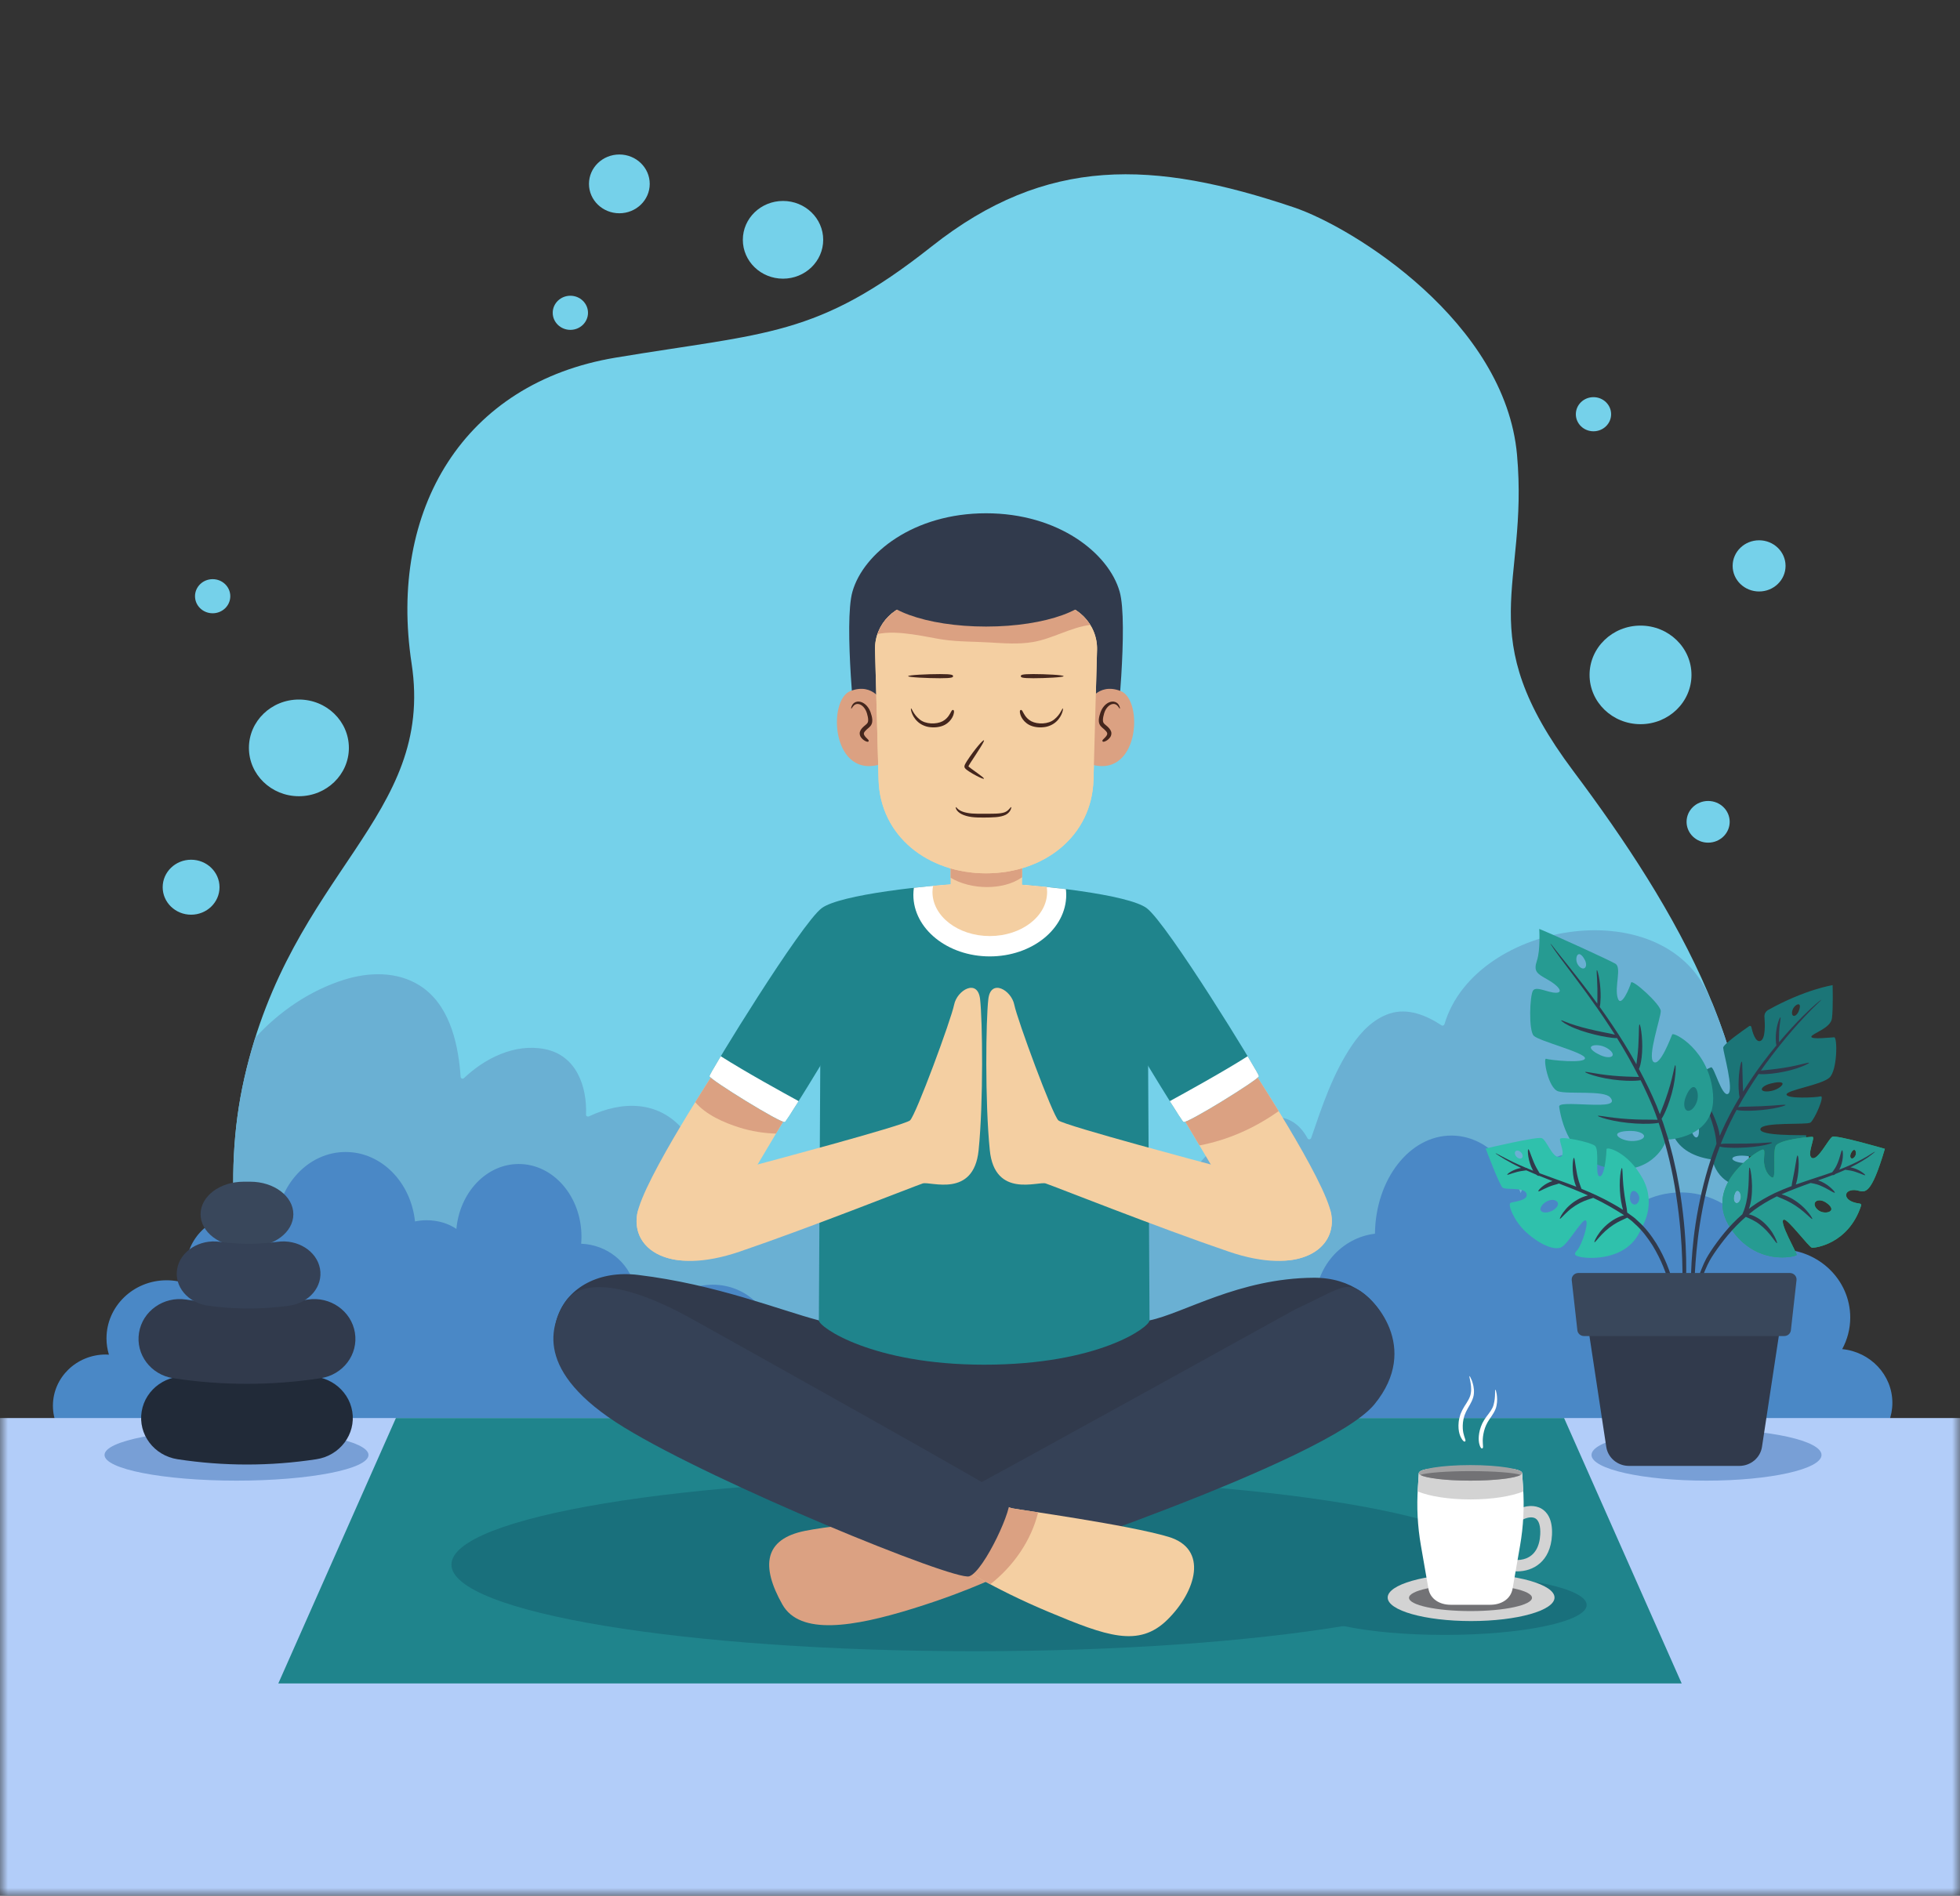 <svg width="123" height="119" viewBox="0 0 123 119" fill="none" xmlns="http://www.w3.org/2000/svg">
<rect x="0" y="0" width="123" height="119" fill="#333333" stroke="none"/>
<g clip-path="url(#clip0_23_444)">
<path d="M81.18 13.011C72.405 10.058 65.682 9.758 58.466 15.47C51.25 21.182 48.134 20.865 38.622 22.451C29.11 24.038 24.354 31.971 25.83 41.65C27.306 51.329 18.286 54.661 15.334 67.672C12.382 80.682 19.762 93.693 19.762 93.693H104.222C104.222 93.693 107.761 87.569 109.47 77.35C111.179 67.132 105.206 57.041 98.728 48.394C92.25 39.746 95.94 36.89 95.202 28.56C94.464 20.23 84.952 14.28 81.18 13.011Z" fill="#75D1EA"/>
<path d="M107.435 62.924C107.413 62.911 107.394 62.892 107.383 62.864C104.79 55.8 92.581 57.737 90.647 64.292C90.626 64.362 90.533 64.407 90.466 64.363C89.521 63.738 88.346 63.246 87.197 63.626C86.184 63.962 85.422 64.762 84.848 65.608C83.645 67.382 82.97 69.433 82.283 71.432C82.251 71.524 82.11 71.557 82.058 71.46C80.013 67.674 74.644 72.811 73.919 75.24C73.89 75.334 73.744 75.363 73.694 75.268C72.15 72.362 67.94 71.825 64.946 72.318C61.794 72.837 58.452 74.78 58.917 78.302C58.931 78.406 58.774 78.458 58.707 78.386C57.032 76.596 55.001 74.605 52.444 74.129C49.615 73.602 47.005 75.093 44.859 76.72C44.778 76.781 44.649 76.749 44.649 76.636C44.636 74.675 44.199 72.443 42.861 70.896C41.292 69.081 39.045 69.093 36.962 70.075C36.882 70.112 36.773 70.068 36.777 69.972C36.843 68.205 36.185 66.237 34.167 65.85C32.287 65.49 30.425 66.433 29.115 67.676C29.034 67.752 28.912 67.694 28.905 67.592C28.898 67.484 28.89 67.376 28.881 67.268C28.706 65.32 28.148 63.003 26.333 61.859C24.913 60.964 23.149 61.011 21.585 61.502C19.481 62.164 17.532 63.477 16.017 65.143C15.765 65.945 15.535 66.785 15.334 67.671C12.382 80.682 19.762 93.692 19.762 93.692H104.222C104.222 93.692 107.761 87.569 109.47 77.35C110.287 72.464 109.345 67.608 107.435 62.924Z" fill="#6AB0D3"/>
<path d="M118.756 88.06C118.756 86.304 117.376 84.859 115.608 84.686C115.928 84.093 116.112 83.42 116.112 82.705C116.112 80.339 114.129 78.421 111.684 78.421C111.245 78.421 110.822 78.485 110.422 78.6C109.87 76.448 107.867 74.851 105.472 74.851C104.577 74.851 103.737 75.075 103.006 75.467C102.668 73.695 101.067 72.352 99.138 72.352C97.424 72.352 95.971 73.413 95.43 74.892C94.667 72.76 93.007 71.281 91.081 71.281C88.454 71.281 86.322 74.031 86.286 77.441C84.174 77.694 82.533 79.553 82.533 81.812C82.533 82.409 82.648 82.977 82.855 83.495C81.232 84.072 80.073 85.576 80.073 87.346C80.073 89.613 81.973 91.451 84.316 91.451H115.804C115.804 91.451 115.804 91.435 115.805 91.405C117.477 91.148 118.756 89.75 118.756 88.06Z" fill="#4A88C6"/>
<path d="M53.916 86.589C52.792 85.502 51.014 85.433 49.806 86.382C49.521 85.851 49.017 85.449 48.41 85.286C48.495 84.981 48.544 84.662 48.544 84.331C48.544 82.294 46.837 80.642 44.731 80.642C43.727 80.642 42.817 81.02 42.136 81.633C41.748 81.038 41.064 80.642 40.282 80.642C40.123 80.642 39.968 80.66 39.818 80.691C39.432 79.225 38.09 78.133 36.471 78.071C36.483 77.925 36.49 77.777 36.49 77.628C36.49 75.108 34.728 73.066 32.554 73.066C30.521 73.066 28.85 74.851 28.641 77.142C28.142 76.803 27.49 76.596 26.773 76.596C26.52 76.596 26.276 76.624 26.043 76.672C25.788 74.218 23.938 72.312 21.689 72.312C19.343 72.312 17.432 74.388 17.313 76.996C16.719 76.523 15.958 76.239 15.129 76.239C13.227 76.239 11.685 77.731 11.685 79.571C11.685 79.942 11.75 80.298 11.866 80.631C11.43 80.461 10.954 80.365 10.455 80.365C8.372 80.365 6.683 81.998 6.683 84.014C6.683 84.369 6.738 84.711 6.835 85.035C6.771 85.031 6.707 85.025 6.642 85.025C4.808 85.025 3.321 86.464 3.321 88.239C3.321 90.013 4.808 91.451 6.642 91.451H50.591C51.7 91.884 53.017 91.666 53.916 90.796C55.116 89.634 55.116 87.751 53.916 86.589Z" fill="#4A88C6"/>
<path d="M46.617 15.053C46.617 13.706 47.746 12.614 49.139 12.614C50.531 12.614 51.66 13.706 51.66 15.053C51.66 16.401 50.531 17.493 49.139 17.493C47.746 17.493 46.617 16.401 46.617 15.053Z" fill="#75D1EA"/>
<path d="M36.961 11.543C36.961 10.524 37.815 9.698 38.868 9.698C39.921 9.698 40.774 10.524 40.774 11.543C40.774 12.562 39.921 13.387 38.868 13.387C37.815 13.387 36.961 12.562 36.961 11.543Z" fill="#75D1EA"/>
<path d="M34.686 19.635C34.686 19.044 35.182 18.564 35.793 18.564C36.404 18.564 36.9 19.044 36.9 19.635C36.9 20.226 36.404 20.706 35.793 20.706C35.182 20.706 34.686 20.226 34.686 19.635Z" fill="#75D1EA"/>
<path d="M12.238 37.425C12.238 36.834 12.734 36.355 13.345 36.355C13.957 36.355 14.452 36.834 14.452 37.425C14.452 38.017 13.957 38.496 13.345 38.496C12.734 38.496 12.238 38.017 12.238 37.425Z" fill="#75D1EA"/>
<path d="M15.621 46.946C15.621 45.27 17.025 43.911 18.758 43.911C20.49 43.911 21.894 45.27 21.894 46.946C21.894 48.621 20.49 49.98 18.758 49.98C17.025 49.98 15.621 48.621 15.621 46.946Z" fill="#75D1EA"/>
<path d="M10.209 55.692C10.209 54.739 11.008 53.966 11.992 53.966C12.977 53.966 13.776 54.739 13.776 55.692C13.776 56.645 12.977 57.417 11.992 57.417C11.008 57.417 10.209 56.645 10.209 55.692Z" fill="#75D1EA"/>
<path d="M99.753 42.364C99.753 40.655 101.185 39.27 102.951 39.27C104.717 39.27 106.149 40.655 106.149 42.364C106.149 44.073 104.717 45.458 102.951 45.458C101.185 45.458 99.753 44.073 99.753 42.364Z" fill="#75D1EA"/>
<path d="M108.732 35.522C108.732 34.634 109.475 33.915 110.392 33.915C111.309 33.915 112.053 34.634 112.053 35.522C112.053 36.409 111.309 37.128 110.392 37.128C109.475 37.128 108.732 36.409 108.732 35.522Z" fill="#75D1EA"/>
<path d="M98.892 26.002C98.892 25.41 99.388 24.93 99.999 24.93C100.61 24.93 101.106 25.41 101.106 26.002C101.106 26.593 100.61 27.073 99.999 27.073C99.388 27.073 98.892 26.593 98.892 26.002Z" fill="#75D1EA"/>
<path d="M105.841 51.587C105.841 50.863 106.447 50.278 107.194 50.278C107.941 50.278 108.547 50.863 108.547 51.587C108.547 52.309 107.941 52.895 107.194 52.895C106.447 52.895 105.841 52.309 105.841 51.587Z" fill="#75D1EA"/>
<mask id="mask0_23_444" style="mask-type:luminance" maskUnits="userSpaceOnUse" x="0" y="0" width="123" height="119">
<path d="M123 0H0V119H123V0Z" fill="white"/>
</mask>
<g mask="url(#mask0_23_444)">
<path d="M126.69 89.012H-3.69V125.426H126.69V89.012Z" fill="#B2CDF9"/>
<path d="M99.876 91.33C99.876 90.441 103.107 89.719 107.093 89.719C111.078 89.719 114.309 90.441 114.309 91.33C114.309 92.22 111.078 92.942 107.093 92.942C103.107 92.942 99.876 92.22 99.876 91.33Z" fill="#789FD6"/>
<path d="M6.56 91.33C6.56 90.441 10.268 89.719 14.842 89.719C19.416 89.719 23.124 90.441 23.124 91.33C23.124 92.22 19.416 92.942 14.842 92.942C10.268 92.942 6.56 92.22 6.56 91.33Z" fill="#789FD6"/>
<path d="M105.534 105.672H17.466L24.846 89.012H98.154L105.534 105.672Z" fill="#1F848C"/>
<path d="M61.166 103.649C79.301 103.649 94.002 101.215 94.002 98.213C94.002 95.21 79.301 92.776 61.166 92.776C43.032 92.776 28.331 95.21 28.331 98.213C28.331 101.215 43.032 103.649 61.166 103.649Z" fill="#19707C"/>
<path d="M99.571 100.747C99.571 101.784 95.579 102.626 90.653 102.626C85.728 102.626 81.735 101.784 81.735 100.747C81.735 99.709 85.728 98.867 90.653 98.867C95.578 98.867 99.571 99.709 99.571 100.747Z" fill="#19707C"/>
</g>
<path d="M61.346 83.24C61.346 83.24 69.987 83.33 72.139 82.883C74.292 82.437 77.736 80.236 82.441 80.206C87.145 80.176 88.775 85.412 86.069 88.298C83.363 91.184 67.281 96.271 61.746 96.45C56.211 96.628 42.251 92.165 37.392 88.298C32.533 84.43 35.117 79.433 40.036 80.028C44.956 80.623 48.902 82.229 51.388 82.883C53.874 83.538 61.346 83.24 61.346 83.24Z" fill="#313A4C"/>
<path d="M83.548 76.249C83.21 74.107 78.351 66.759 78.351 66.759L73.308 68.603L75.983 73.096L76.573 75.935C77.03 78.133 79.302 79.582 81.538 78.993C83.043 78.596 83.745 77.499 83.548 76.249Z" fill="#F4CFA2"/>
<path d="M80.244 69.745C79.218 68.07 78.351 66.759 78.351 66.759L73.308 68.603L75.271 71.9C77.059 71.565 78.77 70.796 80.244 69.745Z" fill="#DBA182"/>
<path d="M39.98 76.249C40.318 74.107 45.177 66.759 45.177 66.759L50.22 68.603L47.544 73.096L46.954 75.935C46.497 78.133 44.226 79.582 41.99 78.993C40.485 78.596 39.782 77.499 39.98 76.249Z" fill="#F4CFA2"/>
<path d="M46.402 70.776C47.163 71.015 47.929 71.134 48.698 71.159L50.219 68.603L45.176 66.759C45.176 66.759 44.498 67.786 43.629 69.184C44.305 69.982 45.45 70.478 46.402 70.776Z" fill="#DBA182"/>
<path d="M71.955 57.001C70.806 56.154 65.332 55.544 62.274 55.419V55.395C62.118 55.395 61.946 55.397 61.764 55.401C61.581 55.397 61.41 55.395 61.254 55.395V55.419C58.196 55.544 52.721 56.154 51.573 57.001C50.281 57.953 44.521 67.354 44.521 67.552C44.521 67.751 49.072 70.567 49.257 70.428C49.441 70.289 52.024 66.005 52.024 66.005H61.295H62.233H71.504C71.504 66.005 74.087 70.289 74.272 70.428C74.456 70.567 79.007 67.751 79.007 67.552C79.007 67.354 73.246 57.953 71.955 57.001Z" fill="#1F848C"/>
<path d="M72.016 60.511L61.764 60.688L51.511 60.511C51.511 60.511 51.388 82.467 51.388 82.883C51.388 83.3 54.735 85.664 61.764 85.664C68.962 85.664 72.139 83.3 72.139 82.883C72.139 82.467 72.016 60.511 72.016 60.511Z" fill="#1F848C"/>
<path d="M79.007 67.552C79.007 67.509 78.735 67.031 78.296 66.301C76.788 67.265 74.296 68.636 73.41 69.12C73.848 69.823 74.207 70.38 74.272 70.428C74.456 70.567 79.007 67.751 79.007 67.552Z" fill="white"/>
<path d="M83.547 76.249C83.547 76.246 83.547 76.244 83.546 76.241C83.442 75.6 82.944 75.085 82.302 74.901L75.983 73.096C75.983 73.096 66.789 70.656 66.42 70.329C66.051 70.002 63.837 63.992 63.652 63.07C63.468 62.148 62.176 61.404 62.023 62.713C61.869 64.022 61.807 69.169 62.115 72.203C62.422 75.238 65.159 74.137 65.62 74.286C66.082 74.434 72.662 77.052 77.121 78.57C81.579 80.087 83.886 78.391 83.547 76.249Z" fill="#F4CFA2"/>
<path d="M44.521 67.552C44.521 67.509 44.793 67.031 45.232 66.301C46.74 67.265 49.231 68.636 50.118 69.12C49.68 69.823 49.321 70.38 49.257 70.428C49.072 70.567 44.521 67.751 44.521 67.552Z" fill="white"/>
<path d="M39.98 76.249C39.98 76.246 39.981 76.244 39.981 76.241C40.085 75.6 40.583 75.085 41.226 74.901L47.544 73.096C47.544 73.096 56.739 70.656 57.108 70.329C57.477 70.002 59.691 63.992 59.875 63.07C60.06 62.148 61.351 61.404 61.505 62.713C61.658 64.022 61.72 69.169 61.413 72.203C61.105 75.238 58.368 74.137 57.907 74.286C57.446 74.434 50.865 77.052 46.407 78.57C41.948 80.087 39.642 78.391 39.98 76.249Z" fill="#F4CFA2"/>
<path d="M62.273 55.395C62.118 55.395 61.946 55.397 61.764 55.401C61.581 55.397 61.41 55.395 61.254 55.395L61.254 55.419C60.159 55.463 58.755 55.571 57.351 55.728C57.331 55.873 57.318 56.019 57.318 56.168C57.318 58.304 59.466 60.035 62.115 60.035C64.764 60.035 66.912 58.304 66.912 56.168C66.912 56.048 66.903 55.93 66.89 55.813C65.257 55.609 63.554 55.471 62.273 55.419V55.395H62.273Z" fill="white"/>
<path d="M62.273 55.395C62.117 55.395 61.946 55.397 61.764 55.401C61.581 55.397 61.41 55.395 61.254 55.395L61.254 55.419C60.475 55.45 59.538 55.514 58.556 55.605C58.533 55.731 58.517 55.859 58.517 55.989C58.517 57.518 60.128 58.757 62.115 58.757C64.102 58.757 65.712 57.518 65.712 55.989C65.712 55.883 65.703 55.779 65.688 55.676C64.45 55.547 63.241 55.458 62.273 55.419V55.395H62.273Z" fill="#F4CFA2"/>
<path d="M59.655 55.93V53.193H64.144V55.87" fill="#F4CFA2"/>
<path d="M64.144 55.067V53.193H59.655V55.097C60.917 55.857 62.946 55.91 64.144 55.067Z" fill="#DBA182"/>
<path d="M66.32 47.322H57.438C55.338 47.322 53.653 47.877 53.712 46.244C53.712 46.244 52.934 39.102 53.496 37.136C54.185 34.723 57.339 32.219 61.879 32.219C66.42 32.219 69.574 34.723 70.263 37.136C70.824 39.102 70.047 46.244 70.047 46.244C70.105 47.877 68.42 47.322 66.32 47.322Z" fill="#313A4C"/>
<path d="M55.431 44.179C55.431 44.179 54.847 42.81 53.371 43.376C51.895 43.941 52.202 49.058 55.4 47.927L55.431 44.179Z" fill="#DBA182"/>
<path d="M57.911 37.812H65.847C67.536 37.812 68.892 39.161 68.845 40.795L68.622 48.951C68.521 52.483 65.532 54.819 61.879 54.819C58.227 54.819 55.238 52.483 55.135 48.951L54.913 40.795C54.866 39.161 56.221 37.812 57.911 37.812Z" fill="#F4CFA2"/>
<path d="M68.265 44.179C68.265 44.179 68.849 42.81 70.325 43.376C71.801 43.941 71.494 49.058 68.296 47.927L68.265 44.179Z" fill="#DBA182"/>
<path d="M57.911 37.812H65.847C67.536 37.812 68.892 39.161 68.845 40.795L68.622 48.951C68.521 52.483 65.532 54.819 61.879 54.819C58.227 54.819 55.238 52.483 55.135 48.951L54.913 40.795C54.866 39.161 56.221 37.812 57.911 37.812Z" fill="#F4CFA2"/>
<path d="M59.187 40.15C60.151 40.288 61.129 40.27 62.1 40.328C62.995 40.381 63.924 40.454 64.812 40.303C66.067 40.091 67.165 39.388 68.418 39.225C67.895 38.381 66.942 37.812 65.848 37.812H57.911C56.581 37.812 55.462 38.649 55.067 39.802C56.35 39.514 58.216 40.011 59.187 40.15Z" fill="#DBA182"/>
<path d="M55.084 36.86C55.084 35.496 58.126 34.391 61.879 34.391C65.633 34.391 68.675 35.496 68.675 36.86C68.675 38.224 65.633 39.33 61.879 39.33C58.126 39.33 55.084 38.224 55.084 36.86Z" fill="#313A4C"/>
<path d="M54.535 44.499C54.455 44.362 54.349 44.24 54.221 44.155C54.095 44.069 53.942 44.023 53.803 44.042C53.662 44.059 53.56 44.142 53.507 44.217C53.401 44.373 53.411 44.485 53.422 44.486C53.445 44.495 53.477 44.39 53.587 44.283C53.642 44.232 53.721 44.187 53.816 44.188C53.91 44.187 54.015 44.229 54.106 44.303C54.198 44.377 54.277 44.482 54.336 44.6C54.394 44.719 54.43 44.852 54.459 44.991C54.486 45.126 54.496 45.263 54.456 45.348C54.425 45.432 54.313 45.504 54.206 45.6C54.103 45.697 54.009 45.791 53.965 45.935C53.924 46.078 53.977 46.207 54.029 46.281C54.141 46.433 54.246 46.486 54.316 46.523C54.46 46.589 54.493 46.56 54.509 46.529C54.526 46.496 54.526 46.465 54.426 46.372C54.38 46.325 54.301 46.257 54.243 46.157C54.185 46.052 54.194 45.972 54.39 45.792C54.44 45.749 54.491 45.705 54.544 45.659C54.601 45.608 54.666 45.535 54.701 45.446C54.772 45.262 54.737 45.092 54.703 44.941C54.665 44.792 54.614 44.638 54.535 44.499Z" fill="#44261D"/>
<path d="M70.189 44.216C70.136 44.142 70.034 44.059 69.893 44.042C69.755 44.023 69.601 44.069 69.475 44.155C69.347 44.24 69.242 44.362 69.161 44.499C69.082 44.638 69.031 44.791 68.993 44.941C68.96 45.091 68.924 45.262 68.995 45.445C69.031 45.535 69.095 45.607 69.153 45.659C69.206 45.705 69.257 45.749 69.306 45.792C69.502 45.971 69.512 46.052 69.454 46.157C69.395 46.257 69.317 46.324 69.271 46.371C69.171 46.465 69.17 46.495 69.188 46.529C69.204 46.56 69.236 46.589 69.381 46.523C69.451 46.486 69.556 46.433 69.667 46.281C69.72 46.207 69.772 46.078 69.732 45.935C69.687 45.791 69.593 45.697 69.491 45.6C69.384 45.504 69.272 45.432 69.24 45.348C69.201 45.263 69.211 45.126 69.237 44.991C69.266 44.852 69.303 44.719 69.36 44.599C69.42 44.481 69.498 44.377 69.59 44.303C69.681 44.228 69.787 44.187 69.881 44.188C69.976 44.187 70.055 44.232 70.11 44.283C70.22 44.39 70.252 44.494 70.275 44.486C70.285 44.484 70.296 44.373 70.189 44.216Z" fill="#44261D"/>
<path d="M64.844 42.312C64.103 42.312 64.062 42.371 64.062 42.443C64.062 42.516 64.103 42.574 64.844 42.574C65.586 42.574 66.748 42.516 66.748 42.443C66.748 42.371 65.586 42.312 64.844 42.312Z" fill="#44261D"/>
<path d="M66.167 45.151C65.8 45.47 65.107 45.478 64.716 45.273C64.522 45.167 64.41 45.035 64.335 44.93C64.261 44.823 64.221 44.74 64.189 44.684C64.131 44.569 64.101 44.561 64.063 44.566C64.027 44.569 63.989 44.591 64.006 44.738C64.018 44.81 64.044 44.916 64.122 45.055C64.2 45.191 64.337 45.368 64.587 45.503C64.841 45.634 65.162 45.681 65.473 45.649C65.788 45.625 66.094 45.482 66.294 45.29C66.499 45.1 66.604 44.883 66.659 44.728C66.712 44.571 66.715 44.47 66.697 44.466C66.66 44.45 66.551 44.846 66.167 45.151Z" fill="#44261D"/>
<path d="M59.809 42.444C59.809 42.371 59.767 42.313 58.988 42.313C58.21 42.313 56.99 42.371 56.99 42.444C56.99 42.516 58.21 42.574 58.988 42.574C59.767 42.574 59.809 42.516 59.809 42.444Z" fill="#44261D"/>
<path d="M59.809 44.566C59.77 44.561 59.741 44.569 59.682 44.684C59.65 44.74 59.61 44.823 59.536 44.93C59.461 45.035 59.35 45.167 59.155 45.273C58.764 45.478 58.071 45.47 57.704 45.151C57.32 44.846 57.212 44.45 57.175 44.466C57.156 44.47 57.16 44.571 57.213 44.728C57.267 44.883 57.373 45.1 57.578 45.29C57.777 45.482 58.084 45.625 58.399 45.649C58.709 45.681 59.031 45.634 59.284 45.503C59.535 45.368 59.671 45.191 59.749 45.055C59.827 44.917 59.853 44.811 59.865 44.738C59.883 44.591 59.844 44.569 59.809 44.566Z" fill="#44261D"/>
<path d="M60.675 48.329C60.719 48.362 60.763 48.394 60.807 48.422C60.979 48.536 61.139 48.624 61.275 48.696C61.548 48.839 61.728 48.908 61.746 48.88C61.764 48.851 61.616 48.731 61.37 48.553C61.245 48.464 61.101 48.359 60.941 48.243C60.904 48.214 60.865 48.183 60.825 48.152L60.774 48.106C60.769 48.1 60.773 48.105 60.772 48.102C60.773 48.1 60.771 48.105 60.776 48.096C60.784 48.078 60.797 48.055 60.81 48.032C60.835 47.987 60.865 47.94 60.894 47.892C61.391 47.134 61.806 46.51 61.746 46.47C61.693 46.434 61.192 46.99 60.682 47.768C60.651 47.818 60.621 47.867 60.592 47.92C60.578 47.945 60.564 47.971 60.55 48.003C60.525 48.043 60.527 48.1 60.521 48.148C60.54 48.192 60.568 48.242 60.605 48.272C60.629 48.294 60.651 48.31 60.675 48.329Z" fill="#44261D"/>
<path d="M63.345 50.769C63.284 50.839 63.193 50.932 63.05 50.987C62.758 51.097 62.266 51.075 61.736 51.08C61.467 51.081 61.221 51.083 60.998 51.065C60.775 51.047 60.58 51.008 60.426 50.954C60.271 50.9 60.164 50.827 60.099 50.767C60.034 50.707 60.011 50.661 59.993 50.664C59.977 50.665 59.969 50.73 60.022 50.823C60.073 50.914 60.187 51.026 60.354 51.109C60.521 51.191 60.734 51.252 60.971 51.285C61.208 51.317 61.472 51.32 61.737 51.319C62.268 51.312 62.771 51.319 63.126 51.14C63.3 51.045 63.389 50.908 63.427 50.818C63.467 50.726 63.472 50.67 63.458 50.664C63.441 50.656 63.406 50.7 63.345 50.769Z" fill="#44261D"/>
<path d="M62.01 94.149C62.01 94.149 60.459 95.058 59.939 95.108C59.419 95.159 53.118 95.579 50.532 96.092C47.947 96.605 47.737 98.301 49.097 100.714C50.204 102.677 53.555 102.132 57.297 100.971C61.04 99.811 63.137 98.7 63.137 98.7L62.01 94.149Z" fill="#DBA182"/>
<path d="M81.211 82.229C81.211 82.229 62.146 92.79 59.409 94.218C59.102 94.486 61.592 98.889 62.269 98.651C62.945 98.413 83.332 91.719 86.254 88.149C89.175 84.579 86.231 81.411 85.116 80.898C84.326 80.534 83.794 81.009 81.211 82.229Z" fill="#354156"/>
<path d="M61.562 93.772C61.562 93.772 63.038 94.585 63.55 94.684C64.063 94.784 70.807 95.716 73.328 96.469C75.85 97.223 75.071 99.881 73.267 101.666C71.463 103.451 69.433 102.697 65.825 101.19C62.218 99.682 59.983 98.195 59.983 98.195L61.562 93.772Z" fill="#F4CFA2"/>
<path d="M65.149 94.931C64.295 94.801 63.69 94.711 63.55 94.684C63.038 94.585 61.562 93.772 61.562 93.772L59.983 98.195C59.983 98.195 60.766 98.715 62.145 99.449C63.612 98.296 64.713 96.701 65.149 94.931Z" fill="#DBA182"/>
<path d="M43.48 82.824C47.579 85.112 62.945 93.683 63.314 94.07C63.683 94.456 61.746 98.651 60.823 98.948C59.901 99.246 44.956 93.147 39.175 89.607C33.394 86.067 34.594 83.121 35.455 81.753C36.316 80.385 38.899 80.266 43.48 82.824Z" fill="#354156"/>
<path d="M87.084 100.28C87.084 99.465 89.419 98.789 92.311 98.789C95.202 98.789 97.554 99.465 97.554 100.28C97.554 101.095 95.21 101.756 92.319 101.756C89.428 101.756 87.084 101.095 87.084 100.28Z" fill="#D3D3D3"/>
<path d="M88.422 100.297C88.422 99.836 90.144 99.469 92.275 99.469C94.406 99.469 96.14 99.836 96.14 100.297C96.14 100.757 94.412 101.13 92.281 101.13C90.15 101.13 88.422 100.757 88.422 100.297Z" fill="#727275"/>
<path d="M96.746 94.707C96.32 94.451 95.728 94.481 95.161 94.786C94.602 95.087 94.039 95.695 94.033 96.379C94.027 96.484 93.971 97.469 93.952 97.902C93.934 98.303 94.409 98.605 95.107 98.636C95.142 98.638 95.177 98.638 95.213 98.638C96.192 98.638 97.312 98.045 97.395 96.347C97.444 95.343 97.069 94.901 96.746 94.707ZM96.658 96.314C96.62 97.091 96.312 97.614 95.768 97.824C95.32 97.997 94.857 97.908 94.694 97.827C94.718 97.332 94.771 96.41 94.771 96.41L94.771 96.39C94.771 96.056 95.086 95.644 95.52 95.41C95.844 95.235 96.165 95.198 96.357 95.314C96.576 95.445 96.683 95.8 96.658 96.314Z" fill="#D3D3D3"/>
<path d="M89.037 92.483L88.982 93.35C88.895 94.575 88.958 95.804 89.169 97.014L89.64 99.723C89.753 100.375 90.344 100.734 91.036 100.734H93.525C94.217 100.734 94.808 100.375 94.922 99.723L95.393 97.014C95.603 95.804 95.666 94.574 95.579 93.35L95.524 92.483C95.49 91.995 92.605 92.172 92.093 92.172H92.469C91.957 92.172 89.072 91.995 89.037 92.483Z" fill="white"/>
<path d="M92.281 94.122C93.646 94.122 94.851 93.924 95.594 93.621C95.59 93.531 95.586 93.441 95.579 93.351L95.524 92.483C95.493 92.038 93.093 92.146 92.281 92.169C91.469 92.146 89.068 92.038 89.037 92.483L88.982 93.351C88.975 93.441 88.972 93.531 88.967 93.621C89.71 93.924 90.915 94.122 92.281 94.122Z" fill="#D3D3D3"/>
<path d="M89.037 92.468C89.037 92.207 90.484 91.965 92.276 91.965C94.067 91.965 95.525 92.207 95.525 92.468C95.525 92.73 94.073 92.942 92.281 92.942C90.489 92.942 89.037 92.73 89.037 92.468Z" fill="#A2A2A3"/>
<path d="M92.276 92.344C90.753 92.344 89.482 92.451 89.134 92.582C89.483 92.788 90.757 92.942 92.281 92.942C93.804 92.942 95.078 92.788 95.427 92.582C95.078 92.451 93.799 92.344 92.276 92.344Z" fill="#727275"/>
<path d="M92.219 86.379C92.201 86.385 92.224 86.502 92.267 86.689C92.299 86.877 92.35 87.144 92.305 87.43C92.271 87.721 92.083 87.993 91.892 88.291C91.798 88.442 91.716 88.605 91.652 88.77C91.595 88.937 91.556 89.103 91.539 89.26C91.475 89.895 91.665 90.225 91.759 90.367C91.867 90.512 91.916 90.501 91.942 90.48C91.973 90.456 91.983 90.43 91.93 90.283C91.888 90.136 91.751 89.854 91.808 89.289C91.823 89.148 91.856 89.002 91.903 88.853C91.956 88.707 92.025 88.559 92.108 88.412C92.277 88.124 92.483 87.789 92.495 87.452C92.519 87.121 92.432 86.848 92.368 86.662C92.292 86.478 92.236 86.373 92.219 86.379Z" fill="white"/>
<path d="M93.926 87.511C93.893 87.335 93.862 87.233 93.844 87.235C93.792 87.236 93.873 87.674 93.73 88.185C93.662 88.442 93.476 88.672 93.281 88.927C93.185 89.056 93.097 89.196 93.025 89.338C92.958 89.482 92.905 89.626 92.869 89.763C92.73 90.318 92.822 90.635 92.878 90.78C92.943 90.929 92.99 90.93 93.022 90.915C93.058 90.899 93.076 90.877 93.064 90.737C93.06 90.598 93.007 90.327 93.132 89.828C93.194 89.578 93.312 89.314 93.487 89.064C93.66 88.816 93.865 88.528 93.915 88.231C93.977 87.94 93.95 87.687 93.926 87.511Z" fill="white"/>
<path d="M114.8 67.651C115.312 67.195 115.312 65.113 115.107 65.113C114.902 65.113 113.652 65.272 113.672 65.073C113.693 64.875 114.882 64.558 114.964 63.923C115.046 63.288 115.005 61.84 115.005 61.84C115.005 61.84 113.289 62.098 110.96 63.398C110.804 63.485 110.714 63.652 110.728 63.825C110.765 64.29 110.796 65.185 110.495 65.331C110.166 65.49 109.969 64.757 109.904 64.46C109.892 64.403 109.825 64.377 109.776 64.41C109.4 64.668 108.138 65.548 108.138 65.767C108.138 66.025 108.835 68.445 108.445 68.663C108.056 68.881 107.564 66.918 107.379 66.997C107.195 67.076 105.924 67.592 105.186 68.901C104.448 70.21 104.612 72.392 107.461 72.788C107.461 72.788 107.789 74.811 110.27 74.474C112.75 74.137 113.529 71.281 113.324 71.261C113.119 71.241 110.372 71.321 110.475 70.865C110.577 70.408 113.365 70.626 113.611 70.468C113.857 70.309 114.554 68.742 114.247 68.822C113.939 68.901 112.115 68.98 112.115 68.703C112.114 68.425 114.287 68.108 114.8 67.651ZM112.51 63.347C112.592 63.159 112.796 63.006 112.896 63.047C112.995 63.087 112.952 63.305 112.87 63.493C112.789 63.682 112.642 63.802 112.542 63.762C112.443 63.721 112.428 63.536 112.51 63.347ZM106.468 71.398C106.333 71.421 106.172 71.156 106.106 70.806C106.042 70.456 106.132 70.056 106.266 70.033C106.401 70.009 106.528 70.371 106.593 70.721C106.658 71.072 106.602 71.374 106.468 71.398ZM109.436 73.006C109.029 72.977 108.706 72.851 108.716 72.724C108.725 72.597 109.063 72.517 109.471 72.546C109.878 72.575 110.307 72.66 110.298 72.787C110.288 72.914 109.844 73.034 109.436 73.006ZM111.239 68.461C110.901 68.549 110.599 68.52 110.565 68.397C110.531 68.274 110.778 68.103 111.116 68.016C111.454 67.928 111.829 67.888 111.863 68.011C111.897 68.134 111.578 68.374 111.239 68.461Z" fill="#1B7577"/>
<path d="M114.216 62.812C114.16 62.855 114.075 62.918 113.973 63.008C113.765 63.182 113.476 63.451 113.128 63.797C112.702 64.223 112.19 64.773 111.643 65.423C111.643 65.359 111.642 65.287 111.64 65.193C111.638 64.935 111.653 64.603 111.687 64.336C111.718 64.069 111.759 63.866 111.73 63.858C111.705 63.85 111.615 64.042 111.546 64.311C111.474 64.58 111.435 64.924 111.437 65.193C111.442 65.41 111.458 65.541 111.478 65.623C111.186 65.976 110.887 66.354 110.585 66.758C110.181 67.306 109.775 67.9 109.385 68.523C109.384 68.464 109.382 68.398 109.379 68.322C109.367 67.996 109.352 67.578 109.347 67.24C109.34 66.902 109.339 66.644 109.301 66.639C109.265 66.635 109.198 66.889 109.156 67.231C109.112 67.572 109.096 67.999 109.108 68.331C109.121 68.613 109.142 68.78 109.167 68.879C108.75 69.576 108.358 70.308 108.025 71.066C107.99 71.144 107.958 71.222 107.924 71.301C107.914 71.223 107.9 71.138 107.88 71.043C107.788 70.611 107.58 70.088 107.375 69.689C107.171 69.287 106.979 69.005 106.949 69.019C106.912 69.037 107.043 69.349 107.199 69.761C107.357 70.173 107.529 70.689 107.615 71.097C107.694 71.469 107.706 71.678 107.718 71.796C107.184 73.146 106.832 74.525 106.59 75.763C106.305 77.228 106.208 78.364 106.155 79.23C106.106 80.097 106.111 80.697 106.127 81.109C106.162 81.934 106.218 82.013 106.252 82.01C106.293 82.007 106.305 81.926 106.319 81.108C106.327 80.698 106.342 80.104 106.404 79.245C106.47 78.387 106.574 77.262 106.856 75.811C107.09 74.612 107.425 73.278 107.924 71.971C108.024 72.01 108.263 72.044 108.834 72.051C109.302 72.054 109.904 72.017 110.384 71.944C110.864 71.873 111.216 71.76 111.208 71.727C111.198 71.69 110.839 71.737 110.364 71.76C109.888 71.785 109.297 71.793 108.835 71.789C108.352 71.783 108.108 71.79 107.985 71.809C108.07 71.592 108.159 71.376 108.254 71.161C108.474 70.651 108.72 70.154 108.981 69.669C109.084 69.704 109.314 69.73 109.827 69.723C110.268 69.713 110.833 69.663 111.282 69.58C111.731 69.5 112.061 69.395 112.053 69.362C112.045 69.325 111.705 69.365 111.257 69.396C110.81 69.431 110.254 69.452 109.82 69.461C109.428 69.466 109.204 69.476 109.076 69.493C109.478 68.761 109.917 68.064 110.359 67.415C110.493 67.433 110.744 67.442 111.211 67.391C111.683 67.34 112.282 67.22 112.747 67.066C113.214 66.916 113.543 66.744 113.529 66.714C113.514 66.678 113.165 66.786 112.696 66.887C112.229 66.993 111.64 67.081 111.18 67.131C110.861 67.165 110.648 67.185 110.504 67.204C110.583 67.09 110.662 66.976 110.741 66.865C111.029 66.466 111.314 66.094 111.592 65.743C111.608 65.737 111.62 65.726 111.628 65.697C112.212 64.964 112.759 64.342 113.205 63.866C113.54 63.511 113.815 63.231 114.011 63.046C114.203 62.858 114.316 62.761 114.308 62.752C114.305 62.749 114.274 62.77 114.216 62.812Z" fill="#313A4C"/>
<path d="M107.502 68.703C107.297 65.906 105.022 64.756 104.939 64.934C104.858 65.113 104.181 66.957 103.771 66.66C103.361 66.362 104.222 63.883 104.222 63.467C104.222 63.05 102.418 61.424 102.356 61.682C102.295 61.939 101.721 63.348 101.516 62.634C101.311 61.92 101.783 60.73 101.372 60.492C100.963 60.254 97.58 58.707 96.596 58.31C96.596 58.31 96.678 59.619 96.452 60.293C96.227 60.968 96.432 61.106 97.109 61.483C97.785 61.86 98.154 62.316 97.642 62.316C97.129 62.316 96.412 61.88 96.206 62.177C96.001 62.475 95.92 64.676 96.248 65.014C96.575 65.351 99.445 66.065 99.466 66.422C99.487 66.779 97.231 66.541 97.027 66.461C96.821 66.382 97.15 68.306 97.785 68.504C98.42 68.703 100.655 68.425 101.045 68.881C101.434 69.337 100.778 69.377 99.692 69.337C98.605 69.298 97.805 69.238 97.847 69.476C97.888 69.714 98.236 72.59 100.655 73.244C103.074 73.899 104.324 72.372 104.57 71.539C104.57 71.539 107.707 71.499 107.502 68.703ZM99.423 60.778C99.291 60.839 99.096 60.711 98.986 60.492C98.877 60.272 98.917 59.966 99.049 59.904C99.18 59.843 99.354 60.049 99.463 60.269C99.573 60.488 99.555 60.716 99.423 60.778ZM101.196 66.256C101.127 66.401 100.794 66.395 100.451 66.243C100.109 66.09 99.775 65.865 99.844 65.72C99.913 65.575 100.359 65.565 100.701 65.717C101.044 65.87 101.265 66.11 101.196 66.256ZM102.376 71.624C101.94 71.614 101.481 71.397 101.486 71.223C101.49 71.048 101.955 70.983 102.391 70.993C102.827 71.002 103.177 71.151 103.173 71.326C103.169 71.5 102.812 71.634 102.376 71.624ZM106.486 69.159C106.353 69.533 106.085 69.783 105.886 69.718C105.688 69.652 105.634 69.295 105.766 68.921C105.899 68.547 106.126 68.178 106.324 68.244C106.523 68.31 106.618 68.785 106.486 69.159Z" fill="#269B92"/>
<path d="M105.814 79.009C105.79 77.996 105.715 76.668 105.45 74.948C105.392 74.517 105.294 74.076 105.214 73.621C105.108 73.17 105.022 72.704 104.891 72.238C104.829 72.004 104.766 71.769 104.704 71.532C104.629 71.298 104.554 71.062 104.479 70.825L104.365 70.469L104.273 70.227C104.357 70.103 104.486 69.868 104.66 69.414C104.843 68.938 105.018 68.305 105.093 67.784C105.174 67.264 105.168 66.865 105.134 66.863C105.094 66.86 105.032 67.249 104.906 67.749C104.784 68.25 104.584 68.859 104.406 69.324C104.299 69.603 104.22 69.801 104.165 69.944C104.098 69.768 104.03 69.592 103.962 69.415C103.629 68.623 103.252 67.849 102.851 67.103C102.902 66.996 102.972 66.786 103.02 66.386C103.072 65.978 103.071 65.452 103.032 65.033C102.993 64.613 102.924 64.301 102.889 64.304C102.85 64.308 102.851 64.625 102.841 65.038C102.831 65.452 102.802 65.963 102.751 66.356C102.729 66.548 102.707 66.695 102.692 66.808C102.199 65.915 101.674 65.069 101.147 64.295C100.892 63.916 100.639 63.553 100.391 63.208C100.417 63.115 100.439 62.938 100.448 62.606C100.454 62.269 100.425 61.836 100.369 61.492C100.315 61.148 100.241 60.893 100.214 60.898C100.185 60.903 100.209 61.163 100.226 61.506C100.245 61.849 100.251 62.273 100.245 62.603C100.241 62.774 100.239 62.902 100.239 63C99.56 62.067 98.928 61.27 98.434 60.649C98.081 60.207 97.798 59.851 97.599 59.601C97.505 59.48 97.431 59.386 97.378 59.316C97.326 59.252 97.297 59.22 97.293 59.222C97.29 59.225 97.311 59.262 97.355 59.331C97.399 59.4 97.465 59.503 97.554 59.632C97.735 59.888 98.007 60.256 98.35 60.71C99.033 61.62 100.001 62.885 100.986 64.395C101.106 64.576 101.225 64.76 101.344 64.948C101.187 64.907 100.937 64.854 100.535 64.777C100.025 64.673 99.374 64.525 98.864 64.362C98.349 64.21 97.992 64.019 97.97 64.051C97.96 64.066 98.039 64.131 98.182 64.229C98.329 64.318 98.542 64.432 98.796 64.535C99.303 64.747 99.961 64.927 100.479 65.033C101.064 65.146 101.343 65.171 101.476 65.16C101.954 65.928 102.422 66.748 102.855 67.603C102.696 67.595 102.452 67.591 102.075 67.578C101.568 67.56 100.918 67.505 100.399 67.424C99.879 67.348 99.489 67.257 99.476 67.294C99.465 67.326 99.84 67.48 100.362 67.606C100.881 67.736 101.545 67.821 102.064 67.839C102.535 67.856 102.804 67.834 102.956 67.806C103.232 68.361 103.493 68.928 103.731 69.504C103.835 69.765 103.932 70.027 104.025 70.291C103.86 70.282 103.579 70.286 103.092 70.28C102.544 70.274 101.839 70.234 101.276 70.162C100.711 70.095 100.287 70.008 100.276 70.046C100.266 70.078 100.677 70.229 101.244 70.344C101.81 70.465 102.528 70.535 103.088 70.542C103.64 70.549 103.934 70.514 104.089 70.481C104.618 72.021 104.966 73.58 105.182 74.987C105.446 76.693 105.528 78.01 105.565 79.015C105.599 80.02 105.584 80.715 105.576 81.193C105.551 82.149 105.553 82.244 105.595 82.249C105.627 82.253 105.693 82.162 105.767 81.201C105.8 80.721 105.835 80.022 105.814 79.009Z" fill="#313A4C"/>
<path d="M103.074 73.959C102.151 72.293 100.819 71.956 100.819 72.134C100.819 72.312 100.716 73.859 100.388 73.84C100.06 73.82 100.409 72.153 100.081 71.915C99.753 71.677 98.01 71.32 97.908 71.48C97.805 71.638 98.338 72.57 97.867 72.629C97.395 72.689 97.067 71.539 96.739 71.439C96.412 71.341 93.234 72.094 93.234 72.094C93.234 72.094 94.095 74.395 94.3 74.554C94.505 74.712 95.653 74.494 95.796 74.93C95.94 75.367 94.976 75.426 94.792 75.506C94.607 75.585 94.976 76.616 95.776 77.35C96.575 78.084 97.58 78.56 98.031 78.263C98.482 77.965 99.343 76.418 99.527 76.616C99.712 76.814 99.24 78.203 98.974 78.481C98.707 78.758 98.851 78.838 99.261 78.917C99.671 78.996 102.213 79.195 103.012 77.073C103.012 77.073 103.996 75.624 103.074 73.959ZM95.501 72.694C95.416 72.763 95.262 72.721 95.157 72.6C95.052 72.479 95.035 72.325 95.12 72.256C95.204 72.188 95.358 72.23 95.463 72.351C95.568 72.472 95.585 72.625 95.501 72.694ZM97.36 76.022C97.064 76.156 96.761 76.134 96.684 75.974C96.607 75.814 96.828 75.52 97.124 75.387C97.42 75.253 97.678 75.331 97.755 75.49C97.833 75.651 97.656 75.889 97.36 76.022ZM102.581 75.61C102.42 75.61 102.288 75.431 102.288 75.21C102.288 74.989 102.359 74.754 102.52 74.754C102.682 74.754 102.874 74.989 102.874 75.21C102.874 75.431 102.743 75.61 102.581 75.61Z" fill="#2FC1AC"/>
<path d="M114.985 71.36C114.739 71.499 114.082 72.868 113.713 72.689C113.344 72.511 113.959 71.36 113.734 71.36C113.509 71.36 111.643 71.539 111.438 71.936C111.233 72.332 111.479 73.978 111.233 73.919C110.987 73.859 110.659 73.364 110.7 72.749C110.741 72.134 110.782 72.015 110.269 72.332C109.757 72.65 106.969 74.613 108.589 77.072C110.208 79.532 112.709 78.877 112.75 78.778C112.791 78.679 111.576 76.621 111.95 76.557C112.207 76.513 113.529 78.302 113.713 78.322C113.895 78.341 116.009 78.091 116.796 75.672C116.813 75.618 116.775 75.561 116.717 75.554C116.507 75.527 116.061 75.442 115.907 75.188C115.702 74.851 116.112 74.613 116.584 74.732C117.055 74.851 117.424 75.029 118.285 72.114C118.285 72.114 115.231 71.222 114.985 71.36ZM109.245 75.194C109.213 75.395 109.089 75.542 108.969 75.524C108.848 75.506 108.777 75.329 108.809 75.129C108.842 74.928 108.928 74.724 109.049 74.742C109.169 74.76 109.278 74.994 109.245 75.194ZM114.906 75.978C114.808 76.134 114.428 76.162 114.18 76.016C113.932 75.869 113.811 75.623 113.909 75.468C114.008 75.312 114.289 75.305 114.537 75.452C114.784 75.599 115.005 75.823 114.906 75.978ZM116.44 72.532C116.38 72.666 116.266 72.747 116.186 72.713C116.106 72.68 116.089 72.544 116.148 72.41C116.208 72.277 116.307 72.149 116.387 72.183C116.467 72.217 116.499 72.398 116.44 72.532Z" fill="#27AE60"/>
<path d="M114.985 71.36C114.739 71.499 114.082 72.868 113.713 72.689C113.344 72.511 113.959 71.36 113.734 71.36C113.509 71.36 111.643 71.539 111.438 71.936C111.233 72.332 111.479 73.978 111.233 73.919C110.987 73.859 110.659 73.364 110.7 72.749C110.741 72.134 110.782 72.015 110.269 72.332C109.757 72.65 106.969 74.613 108.589 77.072C110.208 79.532 112.709 78.877 112.75 78.778C112.791 78.679 111.576 76.621 111.95 76.557C112.207 76.513 113.529 78.302 113.713 78.322C113.895 78.341 116.009 78.091 116.796 75.672C116.813 75.618 116.775 75.561 116.717 75.554C116.507 75.527 116.061 75.442 115.907 75.188C115.702 74.851 116.112 74.613 116.584 74.732C117.055 74.851 117.424 75.029 118.285 72.114C118.285 72.114 115.231 71.222 114.985 71.36ZM109.245 75.194C109.213 75.395 109.089 75.542 108.969 75.524C108.848 75.506 108.777 75.329 108.809 75.129C108.842 74.928 108.928 74.724 109.049 74.742C109.169 74.76 109.278 74.994 109.245 75.194ZM114.906 75.978C114.808 76.134 114.428 76.162 114.18 76.016C113.932 75.869 113.811 75.623 113.909 75.468C114.008 75.312 114.289 75.305 114.537 75.452C114.784 75.599 115.005 75.823 114.906 75.978ZM116.44 72.532C116.38 72.666 116.266 72.747 116.186 72.713C116.106 72.68 116.089 72.544 116.148 72.41C116.208 72.277 116.307 72.149 116.387 72.183C116.467 72.217 116.499 72.398 116.44 72.532Z" fill="#269B92"/>
<path d="M105.258 81.861C105.218 81.553 105.15 81.106 104.978 80.474C104.801 79.845 104.529 79.018 103.937 78.043C103.631 77.564 103.265 77.064 102.782 76.64L102.605 76.476C102.544 76.423 102.476 76.378 102.411 76.329C102.313 76.258 102.215 76.186 102.116 76.115C102.112 76.004 102.079 75.795 102.003 75.387C101.934 74.99 101.87 74.477 101.847 74.059C101.819 73.643 101.822 73.323 101.783 73.319C101.748 73.315 101.677 73.633 101.655 74.061C101.629 74.488 101.665 75.021 101.735 75.43C101.778 75.657 101.817 75.821 101.852 75.941C101.627 75.802 101.401 75.662 101.166 75.536C100.544 75.183 99.892 74.887 99.248 74.625C99.223 74.549 99.163 74.42 99.082 74.16C98.998 73.887 98.927 73.518 98.883 73.215C98.838 72.913 98.809 72.679 98.769 72.679C98.734 72.679 98.695 72.914 98.692 73.228C98.687 73.541 98.731 73.934 98.823 74.234C98.855 74.339 98.889 74.424 98.923 74.494C98.487 74.324 98.058 74.169 97.649 74.023C97.286 73.895 96.942 73.769 96.617 73.645C96.586 73.583 96.52 73.488 96.417 73.299C96.304 73.091 96.183 72.803 96.098 72.563C96.011 72.324 95.948 72.137 95.909 72.144C95.874 72.149 95.871 72.348 95.912 72.609C95.952 72.868 96.051 73.187 96.177 73.42C96.192 73.447 96.205 73.466 96.219 73.49C96.099 73.442 95.983 73.396 95.87 73.349C95.856 73.329 95.823 73.311 95.756 73.302C95.439 73.169 95.154 73.042 94.91 72.922C94.245 72.599 93.862 72.371 93.849 72.391C93.844 72.399 93.935 72.463 94.108 72.573C94.277 72.686 94.536 72.833 94.861 73.013C95.038 73.109 95.239 73.21 95.457 73.313C95.263 73.342 95.031 73.426 94.861 73.52C94.686 73.616 94.573 73.714 94.587 73.735C94.602 73.76 94.74 73.706 94.919 73.647C95.099 73.587 95.324 73.529 95.5 73.504C95.644 73.487 95.73 73.475 95.784 73.464C95.982 73.552 96.191 73.643 96.411 73.735C96.441 73.761 96.468 73.782 96.49 73.794C96.536 73.817 96.565 73.816 96.586 73.806C96.854 73.916 97.135 74.027 97.429 74.138C97.426 74.139 97.424 74.139 97.421 74.14C97.206 74.201 96.96 74.341 96.79 74.48C96.619 74.62 96.517 74.751 96.54 74.776C96.565 74.805 96.709 74.727 96.896 74.634C97.082 74.542 97.316 74.442 97.502 74.39C97.683 74.336 97.778 74.318 97.83 74.291C98.418 74.515 99.036 74.758 99.651 75.037C99.552 75.061 99.434 75.099 99.294 75.154C99.112 75.232 98.914 75.343 98.73 75.473C98.55 75.609 98.379 75.759 98.252 75.912C97.99 76.214 97.865 76.487 97.893 76.502C97.928 76.524 98.109 76.292 98.39 76.04C98.528 75.91 98.7 75.786 98.873 75.671C99.051 75.56 99.235 75.466 99.402 75.395C99.7 75.275 99.88 75.229 99.984 75.192C100.342 75.363 100.696 75.544 101.041 75.744C101.325 75.901 101.597 76.077 101.868 76.247C101.885 76.259 101.9 76.271 101.917 76.283C101.792 76.311 101.616 76.371 101.373 76.501C101.197 76.597 101.01 76.729 100.837 76.877C100.667 77.028 100.51 77.194 100.39 77.357C100.147 77.679 100.032 77.96 100.06 77.975C100.097 77.995 100.269 77.752 100.537 77.475C100.802 77.195 101.181 76.903 101.507 76.728C101.832 76.555 102.017 76.49 102.108 76.439C102.113 76.436 102.114 76.435 102.119 76.432C102.161 76.464 102.204 76.495 102.247 76.526C102.308 76.574 102.374 76.616 102.431 76.668L102.599 76.826C103.059 77.232 103.409 77.715 103.705 78.177C104.278 79.12 104.551 79.926 104.738 80.538C104.919 81.154 105.005 81.59 105.069 81.889C105.183 82.49 105.206 82.548 105.247 82.546C105.281 82.545 105.326 82.479 105.258 81.861Z" fill="#313A4C"/>
<path d="M117.432 72.424C117.356 72.473 117.266 72.529 117.164 72.594C117.053 72.655 116.929 72.724 116.792 72.8C116.433 72.995 115.963 73.21 115.417 73.422C115.547 73.2 115.628 72.89 115.646 72.642C115.665 72.392 115.639 72.205 115.604 72.203C115.564 72.2 115.523 72.381 115.457 72.61C115.394 72.839 115.29 73.109 115.181 73.295C115.083 73.457 115.015 73.533 114.979 73.585C114.812 73.645 114.642 73.705 114.464 73.763C113.909 73.949 113.307 74.138 112.697 74.356C112.723 74.275 112.752 74.171 112.782 74.031C112.842 73.743 112.879 73.366 112.877 73.063C112.876 72.759 112.842 72.531 112.806 72.531C112.767 72.53 112.733 72.756 112.686 73.049C112.64 73.342 112.575 73.702 112.517 73.981C112.463 74.225 112.44 74.366 112.436 74.452C112.082 74.585 111.727 74.728 111.379 74.89C110.869 75.138 110.374 75.419 109.931 75.743C109.869 75.789 109.811 75.837 109.751 75.884C109.783 75.794 109.815 75.691 109.844 75.57C109.95 75.125 109.969 74.545 109.933 74.087C109.9 73.627 109.825 73.287 109.793 73.289C109.751 73.293 109.757 73.639 109.741 74.09C109.728 74.541 109.68 75.098 109.58 75.512C109.482 75.922 109.384 76.117 109.34 76.222C109.133 76.404 108.939 76.588 108.761 76.772C108.073 77.469 107.34 78.515 107.071 79.016C106.716 79.678 106.27 81.08 106.193 81.338C106.049 81.859 106.109 81.927 106.139 81.928C106.183 81.933 106.191 81.882 106.374 81.396C106.471 81.156 106.929 79.784 107.288 79.136C107.556 78.652 108.285 77.634 108.957 76.953C109.142 76.762 109.344 76.571 109.558 76.384C109.561 76.386 109.562 76.387 109.566 76.389C109.657 76.437 109.845 76.49 110.162 76.679C110.482 76.862 110.832 77.193 111.076 77.495C111.32 77.796 111.477 78.053 111.515 78.035C111.543 78.022 111.448 77.733 111.233 77.389C111.019 77.046 110.662 76.662 110.305 76.457C110.058 76.31 109.873 76.25 109.744 76.225C109.857 76.131 109.972 76.038 110.092 75.947C110.517 75.632 110.994 75.354 111.49 75.106C111.498 75.102 111.506 75.099 111.514 75.096C111.524 75.102 111.532 75.108 111.546 75.114C111.639 75.163 111.826 75.224 112.162 75.386C112.499 75.547 112.9 75.815 113.195 76.07C113.492 76.321 113.696 76.541 113.729 76.517C113.756 76.499 113.605 76.235 113.329 75.938C113.058 75.638 112.647 75.326 112.285 75.153C112.075 75.052 111.92 75 111.799 74.97C112.404 74.699 113.024 74.469 113.627 74.257C113.629 74.258 113.629 74.258 113.631 74.258C113.69 74.276 113.802 74.281 114.021 74.345C114.24 74.411 114.515 74.544 114.733 74.669C114.951 74.793 115.117 74.896 115.144 74.866C115.166 74.842 115.044 74.688 114.844 74.519C114.647 74.349 114.361 74.174 114.102 74.096C114.098 74.094 114.094 74.094 114.09 74.093C114.237 74.041 114.387 73.989 114.53 73.938C114.692 73.88 114.848 73.821 115.002 73.762C115.02 73.768 115.043 73.769 115.078 73.757C115.109 73.747 115.151 73.722 115.197 73.686C115.413 73.6 115.617 73.512 115.81 73.425C115.818 73.429 115.828 73.433 115.84 73.436C115.888 73.447 115.975 73.449 116.148 73.481C116.321 73.516 116.543 73.588 116.72 73.659C116.897 73.73 117.034 73.79 117.05 73.765C117.064 73.744 116.954 73.643 116.787 73.536C116.62 73.43 116.387 73.328 116.189 73.289C116.164 73.284 116.143 73.282 116.121 73.279C116.396 73.145 116.641 73.013 116.846 72.888C116.979 72.804 117.101 72.727 117.208 72.66C117.306 72.586 117.392 72.522 117.464 72.467C117.603 72.361 117.676 72.3 117.67 72.293C117.664 72.285 117.58 72.332 117.432 72.424Z" fill="#313A4C"/>
<path d="M99.507 82.288L100.802 90.825C100.906 91.51 101.513 92.017 102.228 92.017H109.148C109.862 92.017 110.469 91.51 110.573 90.825L111.869 82.288H99.507Z" fill="#313A4C"/>
<path d="M112.325 79.908H99.049C98.801 79.908 98.608 80.117 98.634 80.356L98.988 83.505C99.011 83.71 99.19 83.865 99.403 83.865H111.972C112.185 83.865 112.364 83.71 112.387 83.505L112.741 80.356C112.767 80.117 112.574 79.908 112.325 79.908Z" fill="#39475B"/>
<path d="M22.107 88.602C21.873 87.174 20.487 86.2 19.011 86.426C16.68 86.783 14.317 86.783 11.986 86.426C10.51 86.199 9.124 87.174 8.89 88.602C8.656 90.03 9.664 91.371 11.14 91.598C12.586 91.819 14.042 91.93 15.498 91.93C16.955 91.93 18.411 91.819 19.857 91.598C21.333 91.371 22.34 90.03 22.107 88.602Z" fill="#212A38"/>
<path d="M15.703 78.262H15.293C13.799 78.262 12.587 77.348 12.587 76.219C12.587 75.091 13.799 74.177 15.293 74.177H15.703C17.197 74.177 18.409 75.091 18.409 76.219C18.409 77.348 17.198 78.262 15.703 78.262Z" fill="#39475B"/>
<path d="M22.272 83.653C22.049 82.29 20.727 81.361 19.316 81.575C16.783 81.964 14.213 81.964 11.68 81.575C10.271 81.36 8.948 82.29 8.725 83.653C8.501 85.016 9.463 86.296 10.871 86.512C12.406 86.747 13.952 86.865 15.498 86.865C17.044 86.865 18.59 86.747 20.125 86.512C21.534 86.296 22.495 85.016 22.272 83.653Z" fill="#313A4C"/>
<path d="M20.081 79.639C19.88 78.531 18.681 77.774 17.407 77.951C16.209 78.115 14.993 78.115 13.794 77.951C12.519 77.775 11.322 78.531 11.12 79.639C10.918 80.747 11.788 81.787 13.062 81.963C13.905 82.078 14.753 82.136 15.601 82.136C16.449 82.136 17.297 82.078 18.139 81.963C19.414 81.787 20.283 80.747 20.081 79.639Z" fill="#354156"/>
</g>
<defs>
<clipPath id="clip0_23_444">
<rect width="123" height="119" fill="white"/>
</clipPath>
</defs>
</svg>
